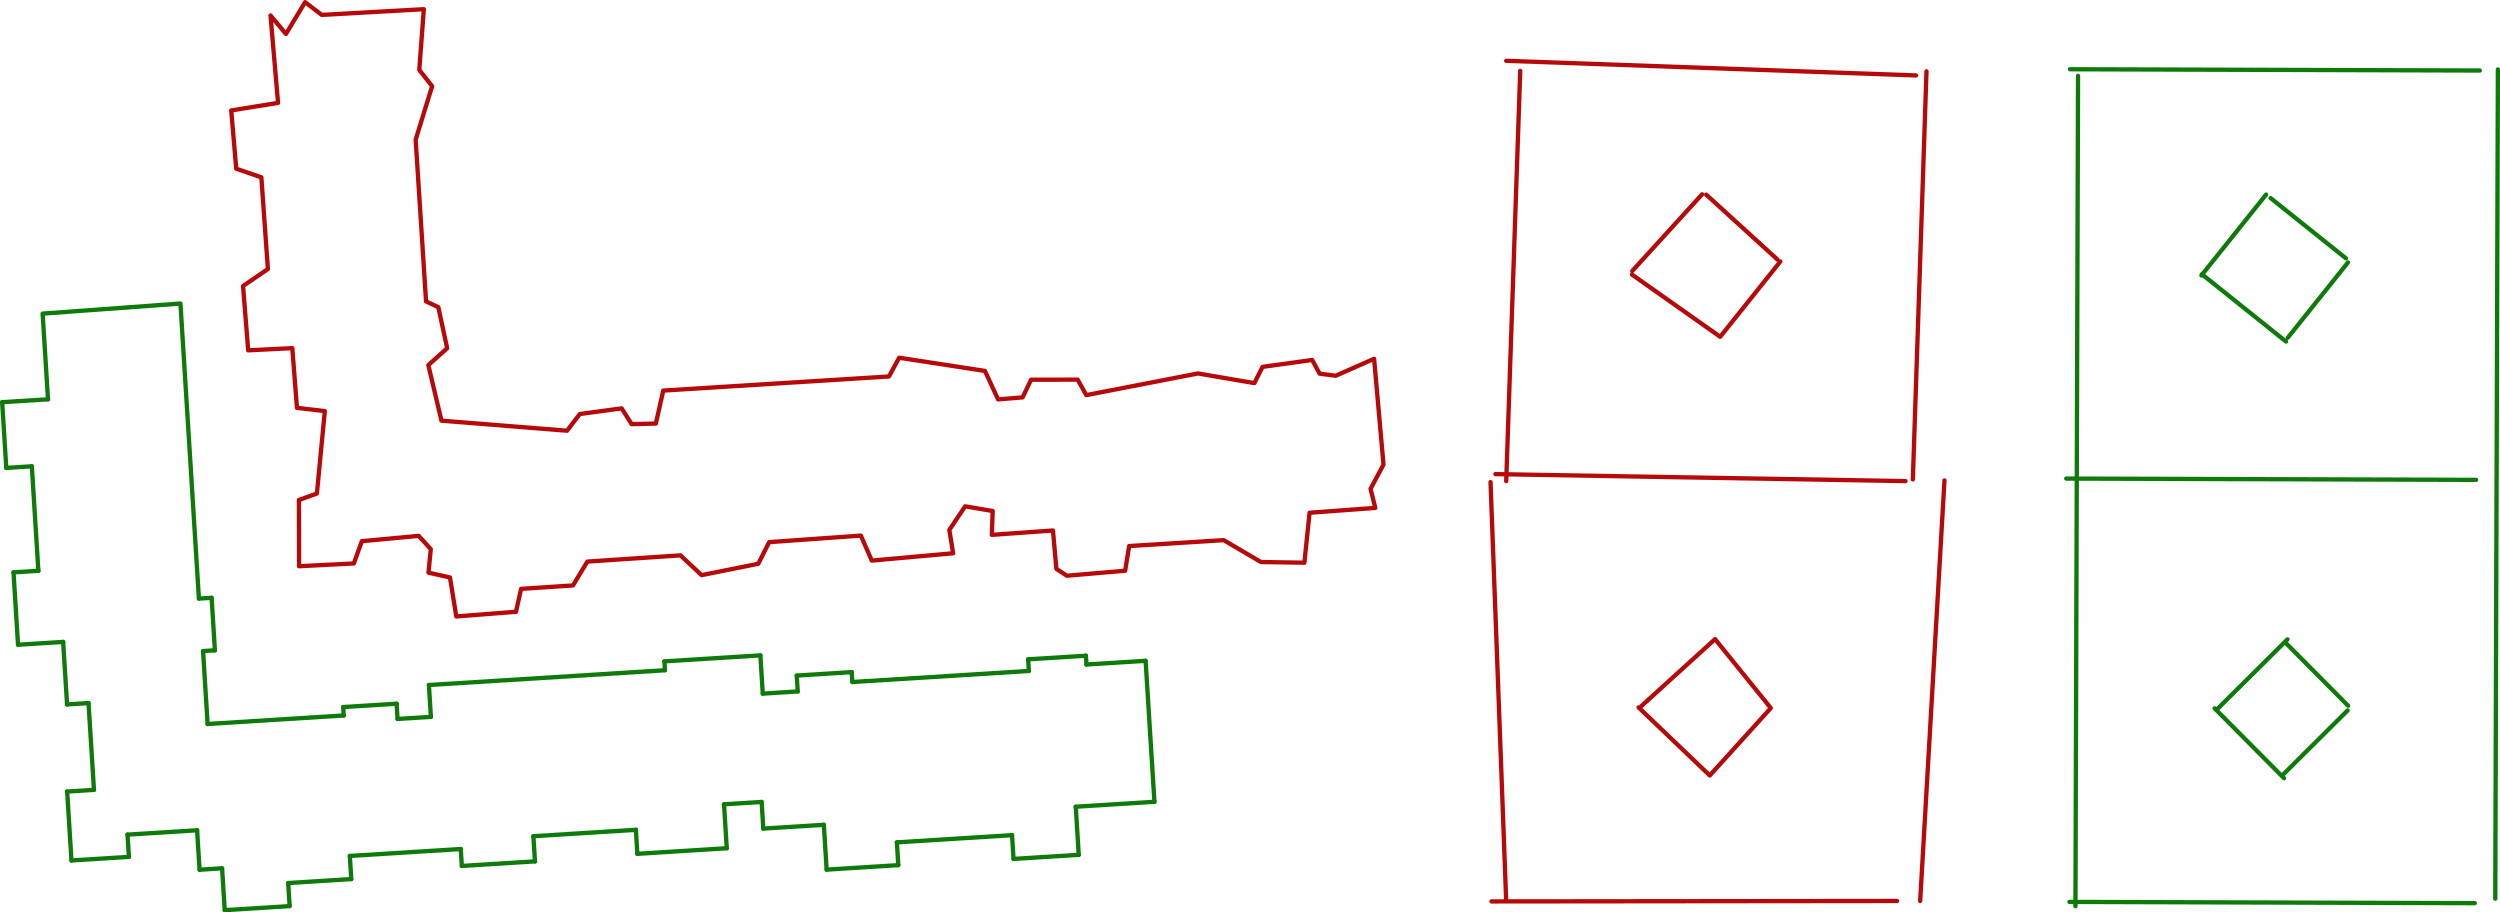 <?xml version="1.0" encoding="utf-8"?>
<!-- Generator: Adobe Illustrator 24.0.3, SVG Export Plug-In . SVG Version: 6.00 Build 0)  -->
<svg version="1.1" id="Layer_1" xmlns="http://www.w3.org/2000/svg" xmlns:xlink="http://www.w3.org/1999/xlink" x="0px" y="0px"
	 width="867.86px" height="316.71px" viewBox="0 0 867.86 316.71" style="enable-background:new 0 0 867.86 316.71;"
	 xml:space="preserve">
<style type="text/css">
	.st0{fill:none;stroke:#B70909;stroke-width:1.5;stroke-linecap:round;stroke-linejoin:round;stroke-miterlimit:10;}
	.st1{fill:none;stroke:#0D7A0A;stroke-width:1.5;stroke-linecap:round;stroke-linejoin:round;stroke-miterlimit:10;}
</style>
<g>
	<path class="st0" d="M477.43,176.32l-1.65-6.63 M475.78,169.69l4.49-8.39 M480.27,161.3l-3.26-36.75 M477.01,124.55l-13.33,5.89
		 M463.69,130.44l-5.58-0.73 M458.11,129.72l-2.59-4.76 M455.52,124.96l-17.24,2.4 M438.28,127.36l-2.83,5.63 M435.45,132.99
		l-19.61-3.35 M415.84,129.65l-38.74,7.51 M377.1,137.16l-2.98-5.36 M374.12,131.79l-16.19,0.03 M357.93,131.82l-2.94,6.13
		 M354.99,137.95l-8.51,0.7 M346.48,138.65l-4.57-9.9 M341.91,128.76l-29.77-4.58 M312.14,124.18l-3.55,6.51 M308.59,130.69
		l-78.36,4.9 M230.24,135.6l-2.56,11.43 M227.68,147.03l-8.4,0.21 M219.28,147.24l-3.47-5.48 M215.81,141.76l-14.53,1.97
		 M201.27,143.73l-4.43,5.79 M196.84,149.52l-43.59-3.49 M153.25,146.03l-4.56-19.29 M148.7,126.74l6.53-5.85 M155.23,120.89
		l-3.07-14.26 M152.16,106.63l-4.25-2 M147.9,104.64l-3.61-56.14 M144.29,48.49l5.72-18.56 M150.01,29.94l-4.47-5.7 M145.55,24.24
		l1.58-21.05 M147.13,3.19l-35.42,1.99 M111.71,5.18l-5.79-4.43 M105.91,0.75l-6.65,11.04 M99.26,11.79l-5.35-6.42 M93.91,5.37
		l2.61,30.34 M96.52,35.71l-16.25,2.63 M80.27,38.34l1.74,20.23 M82.01,58.56l8.73,3 M90.73,61.56L93,93.39 M93,93.39l-8.63,5.9
		 M84.37,99.29l1.79,22.32 M86.16,121.61l15.31-0.75 M101.47,120.86l1.62,20.72 M103.09,141.58l9.67,1.12 M112.76,142.7l-2.75,28.62
		 M110.01,171.32l-6.25,2.26 M103.76,173.58l0.07,22.99 M103.83,196.56l19.01-0.96 M122.84,195.6l2.77-7.73 M125.62,187.87
		l19.73-1.85 M145.34,186.02l4.19,4.59 M149.54,190.61l-0.79,8.18 M148.75,198.79l7.46,1.67 M156.21,200.46L158.4,214 M158.4,214
		l20.72-1.62 M179.12,212.37l1.78-7.95 M180.9,204.42l18.01-1.19 M198.91,203.23l4.99-8.28 M203.9,194.95l32.33-2.16 M236.22,192.79
		l7.34,6.86 M243.56,199.66l19.68-3.95 M263.24,195.71l3.77-7.51 M267.01,188.2l31.83-2.27 M298.84,185.93l3.8,8.68 M302.64,194.61
		l28.24-2.55 M330.87,192.06l-1.31-8.12 M329.56,183.94l5.48-8.17 M335.04,175.77l9.56,1.62 M344.6,177.38l-0.29,8.29
		 M344.31,185.67l21.22-1.51 M365.53,184.16l1.19,13.32 M366.72,197.48l3.64,2.38 M370.37,199.86l20.23-1.74 M390.59,198.12
		l1.39-8.56 M391.99,189.56l32.82-2.05 M424.81,187.51l12.92,7.59 M437.73,195.1l15.08,0.24 M452.81,195.35l1.8-17.35 M454.61,178
		l22.82-1.68"/>
</g>
<g>
	<line class="st1" x1="400.75" y1="278.35" x2="397.69" y2="229.41"/>
	<line class="st1" x1="397.68" y1="229.4" x2="377.15" y2="230.68"/>
	<line class="st1" x1="377.16" y1="230.68" x2="376.97" y2="227.63"/>
	<line class="st1" x1="376.97" y1="227.63" x2="356.92" y2="228.88"/>
	<line class="st1" x1="356.92" y1="228.9" x2="357.17" y2="232.92"/>
	<line class="st1" x1="357.17" y1="232.92" x2="295.89" y2="236.76"/>
	<line class="st1" x1="295.89" y1="236.75" x2="295.67" y2="233.31"/>
	<line class="st1" x1="295.68" y1="233.32" x2="276.58" y2="234.52"/>
	<line class="st1" x1="276.58" y1="234.51" x2="276.93" y2="240.03"/>
	<line class="st1" x1="276.93" y1="240.03" x2="264.79" y2="240.79"/>
	<line class="st1" x1="264.79" y1="240.79" x2="263.96" y2="227.52"/>
	<line class="st1" x1="263.96" y1="227.51" x2="230.65" y2="229.59"/>
	<line class="st1" x1="230.65" y1="229.6" x2="230.84" y2="232.66"/>
	<line class="st1" x1="230.84" y1="232.67" x2="148.89" y2="237.8"/>
	<line class="st1" x1="148.89" y1="237.79" x2="149.58" y2="248.86"/>
	<line class="st1" x1="149.58" y1="248.86" x2="138.01" y2="249.58"/>
	<line class="st1" x1="138.01" y1="249.59" x2="137.68" y2="244.29"/>
	<line class="st1" x1="137.68" y1="244.29" x2="119.14" y2="245.45"/>
	<line class="st1" x1="119.14" y1="245.45" x2="119.32" y2="248.37"/>
	<line class="st1" x1="119.32" y1="248.37" x2="72.07" y2="251.33"/>
	<line class="st1" x1="72.07" y1="251.32" x2="70.49" y2="226.02"/>
	<line class="st1" x1="70.49" y1="226.01" x2="74.6" y2="225.75"/>
	<line class="st1" x1="74.6" y1="225.76" x2="73.46" y2="207.53"/>
	<line class="st1" x1="73.46" y1="207.52" x2="69.05" y2="207.8"/>
	<polyline class="st1" points="69.05,207.8 62.64,105.37 14.8,108.87 16.66,138.62 	"/>
	<line class="st1" x1="16.66" y1="138.62" x2="0.75" y2="139.62"/>
	<line class="st1" x1="0.75" y1="139.62" x2="2.18" y2="162.44"/>
	<line class="st1" x1="2.18" y1="162.43" x2="11.06" y2="161.87"/>
	<line class="st1" x1="11.05" y1="161.88" x2="13.32" y2="198.16"/>
	<line class="st1" x1="13.32" y1="198.15" x2="4.69" y2="198.69"/>
	<line class="st1" x1="4.69" y1="198.7" x2="6.26" y2="223.82"/>
	<line class="st1" x1="6.27" y1="223.82" x2="21.92" y2="222.84"/>
	<line class="st1" x1="21.92" y1="222.84" x2="23.28" y2="244.54"/>
	<line class="st1" x1="23.27" y1="244.54" x2="30.73" y2="244.07"/>
	<line class="st1" x1="30.73" y1="244.07" x2="32.62" y2="274.19"/>
	<line class="st1" x1="32.62" y1="274.2" x2="23.31" y2="274.78"/>
	<line class="st1" x1="23.31" y1="274.77" x2="24.81" y2="298.71"/>
	<line class="st1" x1="24.81" y1="298.71" x2="44.75" y2="297.46"/>
	<line class="st1" x1="44.75" y1="297.46" x2="44.27" y2="289.74"/>
	<line class="st1" x1="44.27" y1="289.74" x2="68.43" y2="288.23"/>
	<line class="st1" x1="68.42" y1="288.23" x2="69.28" y2="301.92"/>
	<line class="st1" x1="69.28" y1="301.92" x2="77.1" y2="301.43"/>
	<line class="st1" x1="77.1" y1="301.43" x2="78.01" y2="315.95"/>
	<line class="st1" x1="78.01" y1="315.96" x2="100.55" y2="314.55"/>
	<line class="st1" x1="100.55" y1="314.54" x2="100.05" y2="306.54"/>
	<line class="st1" x1="100.05" y1="306.54" x2="121.94" y2="305.17"/>
	<line class="st1" x1="121.94" y1="305.17" x2="121.44" y2="297.14"/>
	<line class="st1" x1="121.44" y1="297.14" x2="159.95" y2="294.73"/>
	<line class="st1" x1="159.95" y1="294.73" x2="160.32" y2="300.6"/>
	<line class="st1" x1="160.32" y1="300.61" x2="185.72" y2="299.02"/>
	<line class="st1" x1="185.71" y1="299.01" x2="185.16" y2="290.28"/>
	<line class="st1" x1="185.17" y1="290.29" x2="220.75" y2="288.06"/>
	<line class="st1" x1="220.74" y1="288.05" x2="221.26" y2="296.4"/>
	<line class="st1" x1="221.27" y1="296.4" x2="252.3" y2="294.46"/>
	<line class="st1" x1="252.29" y1="294.46" x2="251.34" y2="279.2"/>
	<line class="st1" x1="251.34" y1="279.21" x2="264.4" y2="278.39"/>
	<line class="st1" x1="264.4" y1="278.39" x2="264.98" y2="287.64"/>
	<line class="st1" x1="264.98" y1="287.64" x2="285.99" y2="286.33"/>
	<line class="st1" x1="285.99" y1="286.32" x2="286.96" y2="301.89"/>
	<line class="st1" x1="286.96" y1="301.89" x2="311.83" y2="300.33"/>
	<line class="st1" x1="311.84" y1="300.33" x2="311.35" y2="292.42"/>
	<line class="st1" x1="311.34" y1="292.42" x2="351.32" y2="289.92"/>
	<line class="st1" x1="351.32" y1="289.92" x2="351.84" y2="298.16"/>
	<line class="st1" x1="351.84" y1="298.17" x2="374.48" y2="296.75"/>
	<line class="st1" x1="374.48" y1="296.76" x2="373.44" y2="280.06"/>
	<line class="st1" x1="373.43" y1="280.05" x2="400.75" y2="278.34"/>
</g>
<g>
	<path class="st1" d="M720.48,314.59l0.45-145.55 M720.93,168.71l0.45-142.38 M860.84,24.48L718.6,24.04 M866.68,165.75l0.44-141.64
		 M866.22,311.96l0.45-146.13 M859.55,166.58l-142.26-0.45 M859.1,313.53l-140.7-0.44 M764.21,95.62l22.46-28.08 M793.58,118.57
		l-29.23-23.39 M814.37,89.67l-26.11-20.89 M794.2,117.22l20.89-26.12 M769.51,246.36l24.58-24.41 M815.13,244.99l-21.67-21.82
		 M792.88,270.15L768.8,245.9 M792.58,268.86l22.38-22.23"/>
</g>
<g>
	<path class="st0" d="M522.87,312.92l-5.44-145.56 M522.87,167.01l4.87-142.4 M522.87,21.11l142.26,5.08 M668.77,24.76l-4.74,141.66
		 M675.01,166.77l-8.44,146 M519.14,164.59l142.34,2.42 M517.76,312.92l140.8-0.15 M566.64,94.06l24.23-26.61 M566.54,95.32
		l30.61,21.6 M592.31,67.57l24.73,22.54 M597.15,116.92l20.89-26.15 M569.71,245.18l25.66-23.31 M595.37,221.87l19.35,23.93
		 M568.82,245.58l24.72,23.63 M614.72,245.8l-21.18,23.4"/>
</g>
</svg>
